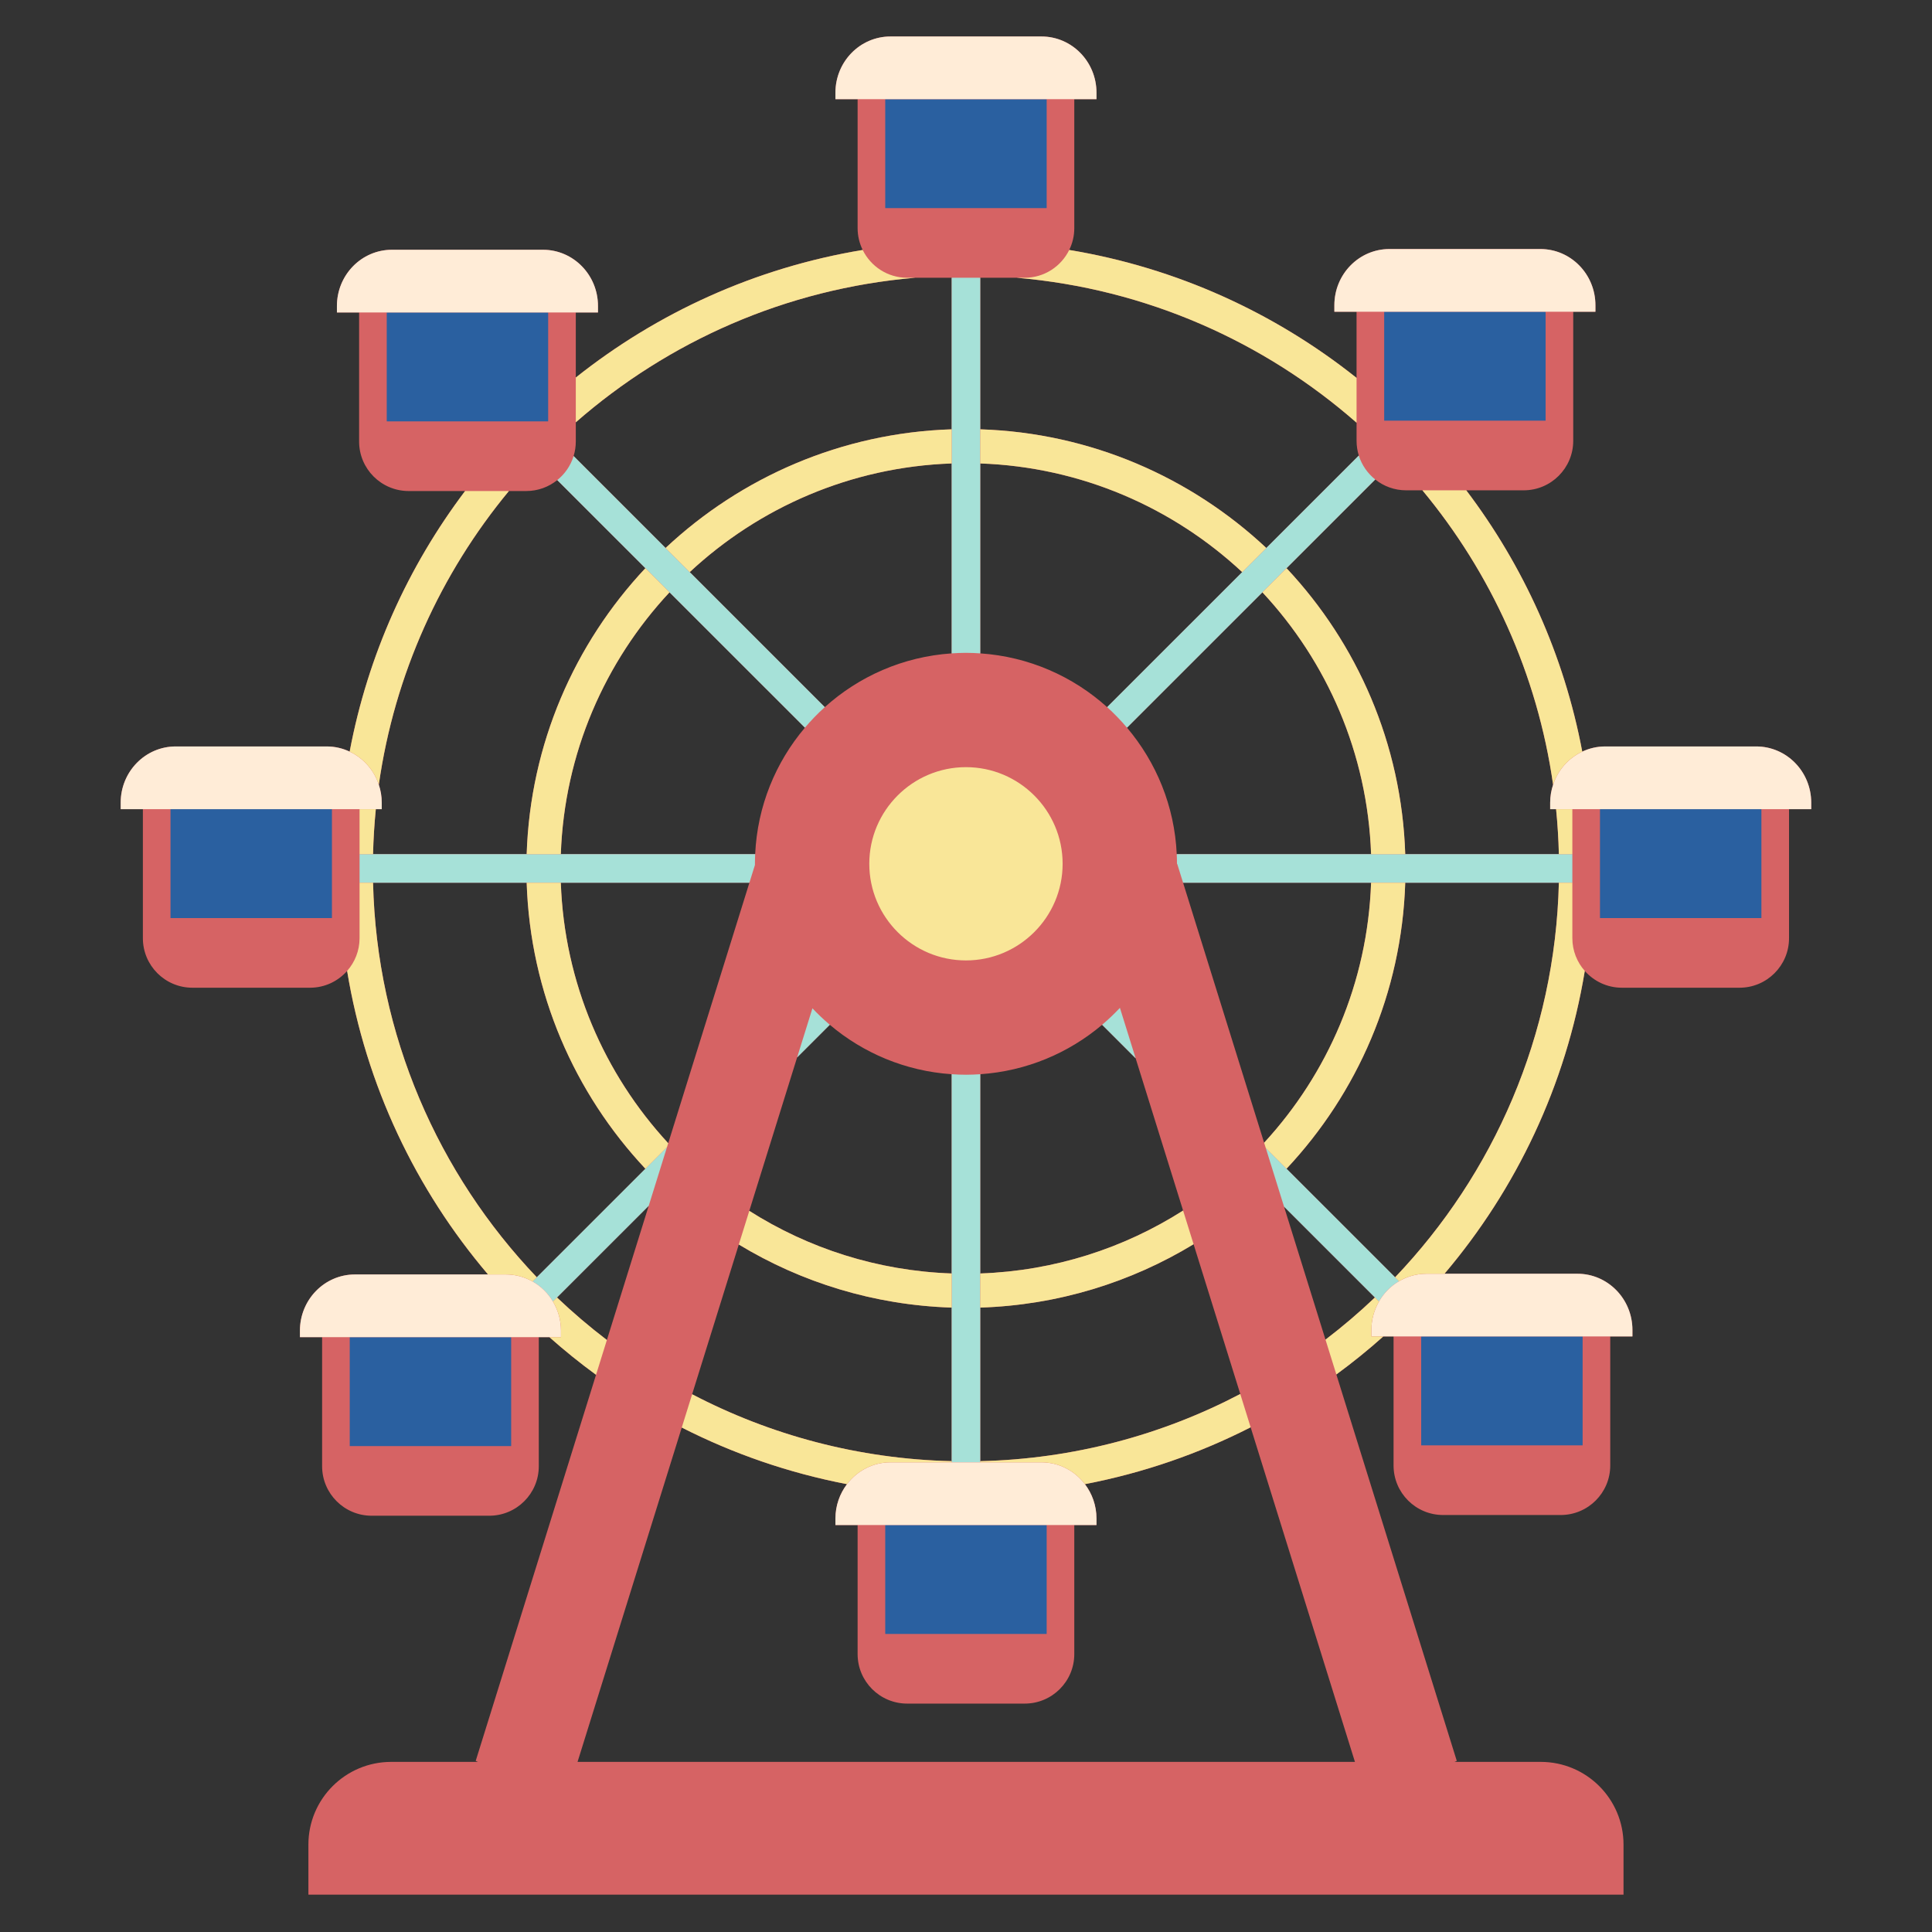 <svg xmlns="http://www.w3.org/2000/svg" xmlns:xlink="http://www.w3.org/1999/xlink" width="1080" zoomAndPan="magnify" viewBox="0 0 810 810" height="1080" preserveAspectRatio="xMidYMid meet" version="1.0"><rect x="0" y="0" width="810" height="810" fill="#333333" stroke="none"/><defs><clipPath id="4327efa3fc"><path d="M 50.598 15.219 L 759.348 15.219 L 759.348 794.469 L 50.598 794.469 Z M 50.598 15.219 " clip-rule="nonzero"/></clipPath><clipPath id="a8285b8c71"><path d="M 50.598 15.219 L 759.348 15.219 L 759.348 640 L 50.598 640 Z M 50.598 15.219 " clip-rule="nonzero"/></clipPath></defs><g clip-path="url(#4327efa3fc)"><path fill="#d66364" d="M 736.297 312.953 L 672.98 312.953 C 669.543 312.953 666.297 313.742 663.367 315.117 C 655.715 274.535 638.738 237.25 614.738 205.566 L 638.812 205.566 C 650.285 205.566 659.586 196.266 659.586 184.797 L 659.586 130.699 L 668.891 130.699 L 668.891 127.98 C 668.891 114.961 658.562 104.41 645.824 104.41 L 582.508 104.41 C 569.766 104.41 559.441 114.965 559.441 127.98 L 559.441 130.699 L 568.742 130.699 L 568.742 158.434 C 534.516 131.164 493.332 112.258 448.273 104.797 C 449.625 102.043 450.402 98.957 450.402 95.684 L 450.402 41.586 L 459.707 41.586 L 459.707 38.867 C 459.707 25.848 449.379 15.297 436.641 15.297 L 373.32 15.297 C 360.582 15.297 350.258 25.848 350.258 38.867 L 350.258 41.586 L 359.559 41.586 L 359.559 95.684 C 359.559 98.957 360.34 102.039 361.688 104.797 C 316.715 112.242 275.594 131.094 241.406 158.285 L 241.406 131.004 L 250.707 131.004 L 250.707 128.285 C 250.707 115.266 240.383 104.715 227.641 104.715 L 164.324 104.715 C 151.586 104.715 141.258 115.266 141.258 128.285 L 141.258 131.004 L 150.559 131.004 L 150.559 185.102 C 150.559 196.57 159.863 205.867 171.336 205.867 L 194.992 205.867 C 171.113 237.484 154.227 274.668 146.598 315.121 C 143.668 313.742 140.418 312.953 136.984 312.953 L 73.664 312.953 C 60.926 312.953 50.598 323.508 50.598 336.523 L 50.598 339.242 L 59.902 339.242 L 59.902 393.34 C 59.902 404.809 69.203 414.109 80.676 414.109 L 129.973 414.109 C 136.176 414.109 141.73 411.375 145.535 407.062 C 153.441 455.125 174.379 498.793 204.613 534.324 L 148.809 534.324 C 136.07 534.324 125.746 544.875 125.746 557.895 L 125.746 560.613 L 135.047 560.613 L 135.047 614.711 C 135.047 626.18 144.348 635.477 155.824 635.477 L 205.117 635.477 C 216.59 635.477 225.891 626.18 225.891 614.711 L 225.891 560.613 L 230.34 560.613 C 236.598 566.172 243.121 571.441 249.891 576.391 L 199.441 738.262 L 200.41 738.68 L 164.008 738.68 C 144.836 738.68 129.297 754.215 129.297 773.379 L 129.297 794.34 L 680.668 794.34 L 680.668 773.379 C 680.668 754.215 665.125 738.68 645.957 738.68 L 609.797 738.68 L 610.766 738.262 L 560.27 576.25 C 567.09 571.25 573.664 565.93 579.965 560.309 L 584.258 560.309 L 584.258 614.41 C 584.258 625.879 593.559 635.176 605.031 635.176 L 654.328 635.176 C 665.801 635.176 675.102 625.879 675.102 614.41 L 675.102 560.309 L 684.402 560.309 L 684.402 557.59 C 684.402 544.574 674.078 534.023 661.34 534.023 L 605.609 534.023 C 635.703 498.547 656.547 454.992 664.43 407.066 C 668.234 411.375 673.789 414.109 679.992 414.109 L 729.289 414.109 C 740.762 414.109 750.062 404.812 750.062 393.34 L 750.062 339.242 L 759.363 339.242 L 759.363 336.523 C 759.363 323.508 749.039 312.953 736.297 312.953 Z M 410.977 116.449 L 426.27 116.449 C 480.586 121.078 529.977 143.227 568.746 177.219 L 568.746 184.797 C 568.746 186.953 569.074 189.031 569.684 190.984 L 530.91 229.746 C 499.301 200.117 457.27 181.48 410.977 179.996 Z M 493.352 358.113 C 492.441 337.953 484.742 319.539 472.5 305.082 L 529.27 248.328 C 556.32 277.332 573.363 315.777 574.84 358.113 Z M 574.836 370.094 C 573.375 412.055 556.625 450.191 529.992 479.102 L 496.016 370.094 Z M 410.977 194.305 C 453.324 195.777 491.781 212.812 520.793 239.859 L 464.164 296.469 C 449.867 283.582 431.355 275.301 410.977 273.93 Z M 410.977 450.367 C 430.375 449.062 448.074 441.484 462.066 429.645 L 476.125 443.699 L 496.02 507.535 C 471.266 523.293 442.176 532.82 410.977 533.906 Z M 410.977 548.215 C 443.629 547.168 474.164 537.594 500.418 521.645 L 519.992 584.438 C 487.238 601.594 450.223 611.672 410.977 612.605 Z M 241.406 185.102 L 241.406 177.055 C 280.145 143.156 329.461 121.07 383.691 116.449 L 398.988 116.449 L 398.988 179.992 C 352.695 181.48 310.664 200.117 279.051 229.742 L 240.488 191.191 C 241.082 189.266 241.406 187.223 241.406 185.102 Z M 314.188 370.094 L 280.152 479.297 C 253.414 450.363 236.594 412.148 235.125 370.094 Z M 235.125 358.113 C 236.602 315.777 253.641 277.332 280.695 248.332 L 337.465 305.082 C 325.219 319.539 317.523 337.953 316.613 358.113 Z M 309.75 521.766 C 335.957 537.645 366.418 547.172 398.988 548.215 L 398.988 612.602 C 359.824 611.672 322.883 601.637 290.18 584.547 Z M 314.145 507.66 L 334.191 443.344 L 347.898 429.645 C 361.887 441.488 379.59 449.062 398.988 450.367 L 398.988 533.906 C 367.875 532.82 338.859 523.34 314.145 507.66 Z M 345.801 296.469 L 289.172 239.859 C 318.184 212.812 356.637 195.781 398.988 194.305 L 398.988 273.93 C 378.609 275.301 360.098 283.582 345.801 296.469 Z M 157.566 339.242 L 160.051 339.242 L 160.051 336.523 C 160.051 333.883 159.605 331.352 158.82 328.98 C 165.406 282.625 184.816 240.344 213.355 205.867 L 220.629 205.867 C 225.555 205.867 230.07 204.145 233.633 201.281 L 270.578 238.215 C 240.941 269.816 222.297 311.836 220.812 358.113 L 156.402 358.113 C 156.555 351.762 156.945 345.469 157.566 339.242 Z M 225.051 535.504 C 183.773 492.219 157.926 434.113 156.402 370.094 L 220.812 370.094 C 222.297 416.375 240.941 458.391 270.578 489.992 Z M 233.527 543.977 L 271.973 505.543 L 254.438 561.801 C 247.145 556.238 240.156 550.297 233.527 543.977 Z M 568.066 738.68 L 242.141 738.68 L 285.832 598.5 C 307.379 609.469 330.641 617.539 355.105 622.238 C 352.078 626.223 350.258 631.219 350.258 636.656 L 350.258 639.375 L 359.559 639.375 L 359.559 693.473 C 359.559 704.945 368.859 714.242 380.336 714.242 L 429.629 714.242 C 441.102 714.242 450.402 704.945 450.402 693.473 L 450.402 639.375 L 459.707 639.375 L 459.707 636.656 C 459.707 631.219 457.887 626.227 454.859 622.238 C 479.402 617.527 502.738 609.418 524.34 598.398 Z M 555.719 561.652 L 538.34 505.895 L 576.438 543.977 C 569.867 550.238 562.941 556.133 555.719 561.652 Z M 584.914 535.504 L 539.387 489.992 C 569.023 458.391 587.664 416.375 589.152 370.094 L 653.562 370.094 C 652.039 434.113 626.188 492.219 584.914 535.504 Z M 589.152 358.113 C 587.664 311.836 569.023 269.816 539.387 238.215 L 576.582 201.031 C 580.133 203.863 584.625 205.566 589.52 205.566 L 596.352 205.566 C 625.027 240.098 644.539 282.488 651.145 328.98 C 650.359 331.352 649.914 333.883 649.914 336.523 L 649.914 339.242 L 652.398 339.242 C 653.02 345.469 653.41 351.762 653.562 358.113 Z M 589.152 358.113 " fill-opacity="1" fill-rule="nonzero"/></g><path fill="#a6e1d8" d="M 469.531 422.543 L 476.125 443.695 L 462.066 429.641 C 464.691 427.422 467.18 425.051 469.531 422.543 Z M 340.617 422.734 L 334.191 443.344 L 347.898 429.645 C 345.34 427.477 342.91 425.172 340.617 422.734 Z M 225.051 535.504 L 223.285 537.27 C 226.805 539.262 229.742 542.172 231.828 545.676 L 233.527 543.977 L 271.977 505.543 L 279.648 480.926 L 270.582 489.992 Z M 653.562 358.113 L 493.352 358.113 C 493.41 359.453 493.453 360.793 493.453 362.148 C 493.453 362.16 493.453 362.172 493.453 362.184 L 493.539 362.148 L 496.016 370.094 L 659.215 370.094 L 659.215 358.113 Z M 235.125 358.113 L 150.746 358.113 L 150.746 370.094 L 314.188 370.094 L 316.52 362.613 C 316.52 362.457 316.508 362.305 316.508 362.148 C 316.508 360.793 316.551 359.453 316.609 358.113 Z M 472.5 305.082 L 529.27 248.332 L 539.387 238.215 L 576.586 201.031 C 573.375 198.473 570.934 194.996 569.684 190.984 L 530.914 229.742 L 520.793 239.859 L 464.164 296.469 C 467.133 299.145 469.914 302.031 472.5 305.082 Z M 280.695 248.332 L 337.465 305.082 C 340.051 302.031 342.832 299.148 345.801 296.469 L 289.172 239.859 L 279.055 229.746 L 240.492 191.195 C 239.258 195.215 236.832 198.711 233.633 201.285 L 270.578 238.219 Z M 539.387 489.992 L 530.672 481.277 L 538.344 505.895 L 576.438 543.977 L 578.141 545.68 C 580.176 542.141 583.078 539.195 586.562 537.152 L 584.91 535.504 Z M 398.988 179.992 L 398.988 273.93 C 400.973 273.797 402.965 273.703 404.98 273.703 C 406.996 273.703 408.992 273.797 410.977 273.93 L 410.977 116.449 L 398.988 116.449 Z M 398.988 450.367 L 398.988 613.086 L 410.977 613.086 L 410.977 450.367 C 408.992 450.5 406.996 450.59 404.98 450.59 C 402.965 450.594 400.973 450.5 398.988 450.367 Z M 398.988 450.367 " fill-opacity="1" fill-rule="nonzero"/><path fill="#2a60a0" d="M 371.141 41.586 L 438.82 41.586 L 438.82 87.25 L 371.141 87.25 Z M 371.141 685.039 L 438.82 685.039 L 438.82 639.375 L 371.141 639.375 Z M 71.484 384.906 L 139.164 384.906 L 139.164 339.242 L 71.484 339.242 Z M 670.801 339.242 L 670.801 384.906 L 738.477 384.906 L 738.477 339.242 Z M 648.004 130.699 L 580.328 130.699 L 580.328 176.363 L 648.004 176.363 Z M 595.84 605.973 L 663.52 605.973 L 663.52 560.309 L 595.84 560.309 Z M 162.145 176.664 L 229.82 176.664 L 229.82 131 L 162.145 131 Z M 146.629 606.277 L 214.309 606.277 L 214.309 560.613 L 146.629 560.613 Z M 146.629 606.277 " fill-opacity="1" fill-rule="nonzero"/><g clip-path="url(#a8285b8c71)"><path fill="#ffecd7" d="M 459.707 38.867 L 459.707 41.586 L 350.258 41.586 L 350.258 38.867 C 350.258 25.848 360.582 15.297 373.324 15.297 L 436.641 15.297 C 449.379 15.297 459.707 25.848 459.707 38.867 Z M 436.641 613.09 L 373.324 613.09 C 365.906 613.09 359.324 616.68 355.105 622.238 C 352.078 626.227 350.258 631.219 350.258 636.66 L 350.258 639.379 L 459.707 639.379 L 459.707 636.66 C 459.707 631.219 457.883 626.227 454.855 622.238 C 450.641 616.68 444.059 613.09 436.641 613.09 Z M 150.746 339.242 L 160.051 339.242 L 160.051 336.523 C 160.051 333.883 159.605 331.352 158.82 328.98 C 156.781 322.816 152.324 317.809 146.598 315.117 C 143.668 313.742 140.422 312.953 136.984 312.953 L 73.664 312.953 C 60.926 312.953 50.598 323.508 50.598 336.523 L 50.598 339.242 Z M 736.297 312.953 L 672.98 312.953 C 669.543 312.953 666.297 313.742 663.367 315.117 C 657.637 317.809 653.18 322.816 651.145 328.98 C 650.359 331.352 649.914 333.883 649.914 336.523 L 649.914 339.242 L 759.363 339.242 L 759.363 336.523 C 759.363 323.508 749.039 312.953 736.297 312.953 Z M 648.004 130.699 L 668.891 130.699 L 668.891 127.98 C 668.891 114.961 658.562 104.41 645.824 104.41 L 582.508 104.41 C 569.766 104.41 559.441 114.965 559.441 127.98 L 559.441 130.699 Z M 661.34 534.023 L 598.02 534.023 C 593.844 534.023 589.941 535.172 586.562 537.152 C 583.078 539.199 580.176 542.141 578.141 545.68 C 576.129 549.18 574.957 553.242 574.957 557.594 L 574.957 560.312 L 684.406 560.312 L 684.406 557.594 C 684.402 544.574 674.078 534.023 661.34 534.023 Z M 227.641 104.715 L 164.324 104.715 C 151.586 104.715 141.258 115.266 141.258 128.285 L 141.258 131.004 L 250.707 131.004 L 250.707 128.285 C 250.707 115.266 240.383 104.715 227.641 104.715 Z M 223.285 537.27 C 219.977 535.398 216.176 534.324 212.129 534.324 L 148.809 534.324 C 136.07 534.324 125.746 544.875 125.746 557.895 L 125.746 560.613 L 235.195 560.613 L 235.195 557.895 C 235.195 553.414 233.949 549.242 231.828 545.676 C 229.742 542.172 226.805 539.262 223.285 537.27 Z M 223.285 537.27 " fill-opacity="1" fill-rule="nonzero"/></g><path fill="#f9e698" d="M 574.953 560.309 L 579.965 560.309 C 573.664 565.93 567.094 571.25 560.27 576.25 L 555.719 561.652 C 562.941 556.133 569.867 550.238 576.438 543.977 L 578.141 545.68 C 576.125 549.176 574.953 553.238 574.953 557.59 Z M 380.336 116.449 C 372.137 116.449 365.066 111.691 361.688 104.797 C 316.715 112.242 275.594 131.094 241.406 158.285 L 241.406 177.055 C 280.145 143.156 329.461 121.07 383.691 116.449 C 383.691 116.449 380.336 116.449 380.336 116.449 Z M 663.367 315.117 C 655.715 274.535 638.738 237.25 614.738 205.566 L 596.352 205.566 C 625.027 240.098 644.535 282.488 651.145 328.98 C 653.184 322.816 657.637 317.809 663.367 315.117 Z M 659.219 393.34 L 659.219 370.094 L 653.562 370.094 C 652.039 434.113 626.188 492.219 584.91 535.504 L 586.562 537.152 C 589.941 535.172 593.844 534.02 598.02 534.02 L 605.609 534.02 C 635.703 498.547 656.547 454.992 664.426 407.062 C 661.195 403.402 659.219 398.609 659.219 393.34 Z M 653.562 358.113 L 659.219 358.113 L 659.219 339.242 L 652.398 339.242 C 653.02 345.469 653.41 351.762 653.562 358.113 Z M 568.746 158.434 C 534.516 131.164 493.332 112.258 448.273 104.797 C 444.895 111.691 437.828 116.449 429.629 116.449 L 426.27 116.449 C 480.586 121.078 529.977 143.227 568.746 177.219 Z M 158.82 328.98 C 165.406 282.629 184.816 240.348 213.355 205.867 L 194.992 205.867 C 171.113 237.484 154.227 274.668 146.598 315.121 C 152.324 317.809 156.781 322.816 158.82 328.98 Z M 150.746 370.094 L 150.746 393.34 C 150.746 398.609 148.77 403.402 145.535 407.062 C 153.441 455.125 174.379 498.793 204.613 534.324 L 212.129 534.324 C 216.18 534.324 219.98 535.395 223.285 537.27 L 225.051 535.504 C 183.773 492.219 157.926 434.113 156.402 370.094 Z M 285.832 598.5 C 307.379 609.469 330.641 617.539 355.105 622.238 C 359.324 616.68 365.906 613.086 373.324 613.086 L 398.988 613.086 L 398.988 612.602 C 359.824 611.672 322.883 601.637 290.18 584.547 Z M 410.977 612.602 L 410.977 613.086 L 436.641 613.086 C 444.059 613.086 450.641 616.68 454.859 622.238 C 479.402 617.523 502.738 609.418 524.34 598.398 L 519.992 584.438 C 487.238 601.594 450.223 611.672 410.977 612.602 Z M 150.746 358.113 L 156.402 358.113 C 156.555 351.762 156.945 345.469 157.566 339.242 L 150.746 339.242 Z M 231.828 545.676 C 233.949 549.242 235.195 553.414 235.195 557.895 L 235.195 560.613 L 230.34 560.613 C 236.598 566.172 243.121 571.441 249.891 576.391 L 254.438 561.801 C 247.145 556.238 240.156 550.293 233.527 543.977 Z M 220.812 358.113 L 235.125 358.113 C 236.602 315.777 253.641 277.332 280.695 248.332 L 270.578 238.219 C 240.941 269.816 222.297 311.836 220.812 358.113 Z M 574.836 370.094 C 573.375 412.055 556.625 450.191 529.992 479.102 L 530.672 481.277 L 539.387 489.992 C 569.023 458.391 587.664 416.375 589.152 370.094 Z M 410.977 548.215 C 443.629 547.168 474.164 537.594 500.418 521.645 L 496.02 507.531 C 471.266 523.293 442.176 532.816 410.977 533.906 Z M 289.172 239.859 C 318.184 212.812 356.637 195.781 398.988 194.305 L 398.988 179.992 C 352.695 181.48 310.664 200.117 279.051 229.742 Z M 220.812 370.094 C 222.297 416.375 240.941 458.391 270.578 489.992 L 279.645 480.93 L 280.152 479.297 C 253.414 450.363 236.594 412.148 235.125 370.098 L 220.812 370.098 Z M 309.75 521.766 C 335.957 537.645 366.418 547.172 398.988 548.215 L 398.988 533.906 C 367.875 532.82 338.859 523.344 314.145 507.66 Z M 530.91 229.742 C 499.301 200.117 457.27 181.48 410.977 179.992 L 410.977 194.305 C 453.324 195.777 491.781 212.812 520.793 239.859 Z M 589.152 358.113 C 587.664 311.836 569.023 269.816 539.387 238.215 L 529.27 248.332 C 556.32 277.332 573.359 315.777 574.836 358.113 Z M 445.512 362.148 C 445.512 339.809 427.328 321.633 404.98 321.633 C 382.633 321.633 364.453 339.809 364.453 362.148 C 364.453 384.488 382.633 402.664 404.98 402.664 C 427.328 402.664 445.512 384.488 445.512 362.148 Z M 445.512 362.148 " fill-opacity="1" fill-rule="nonzero"/></svg>
